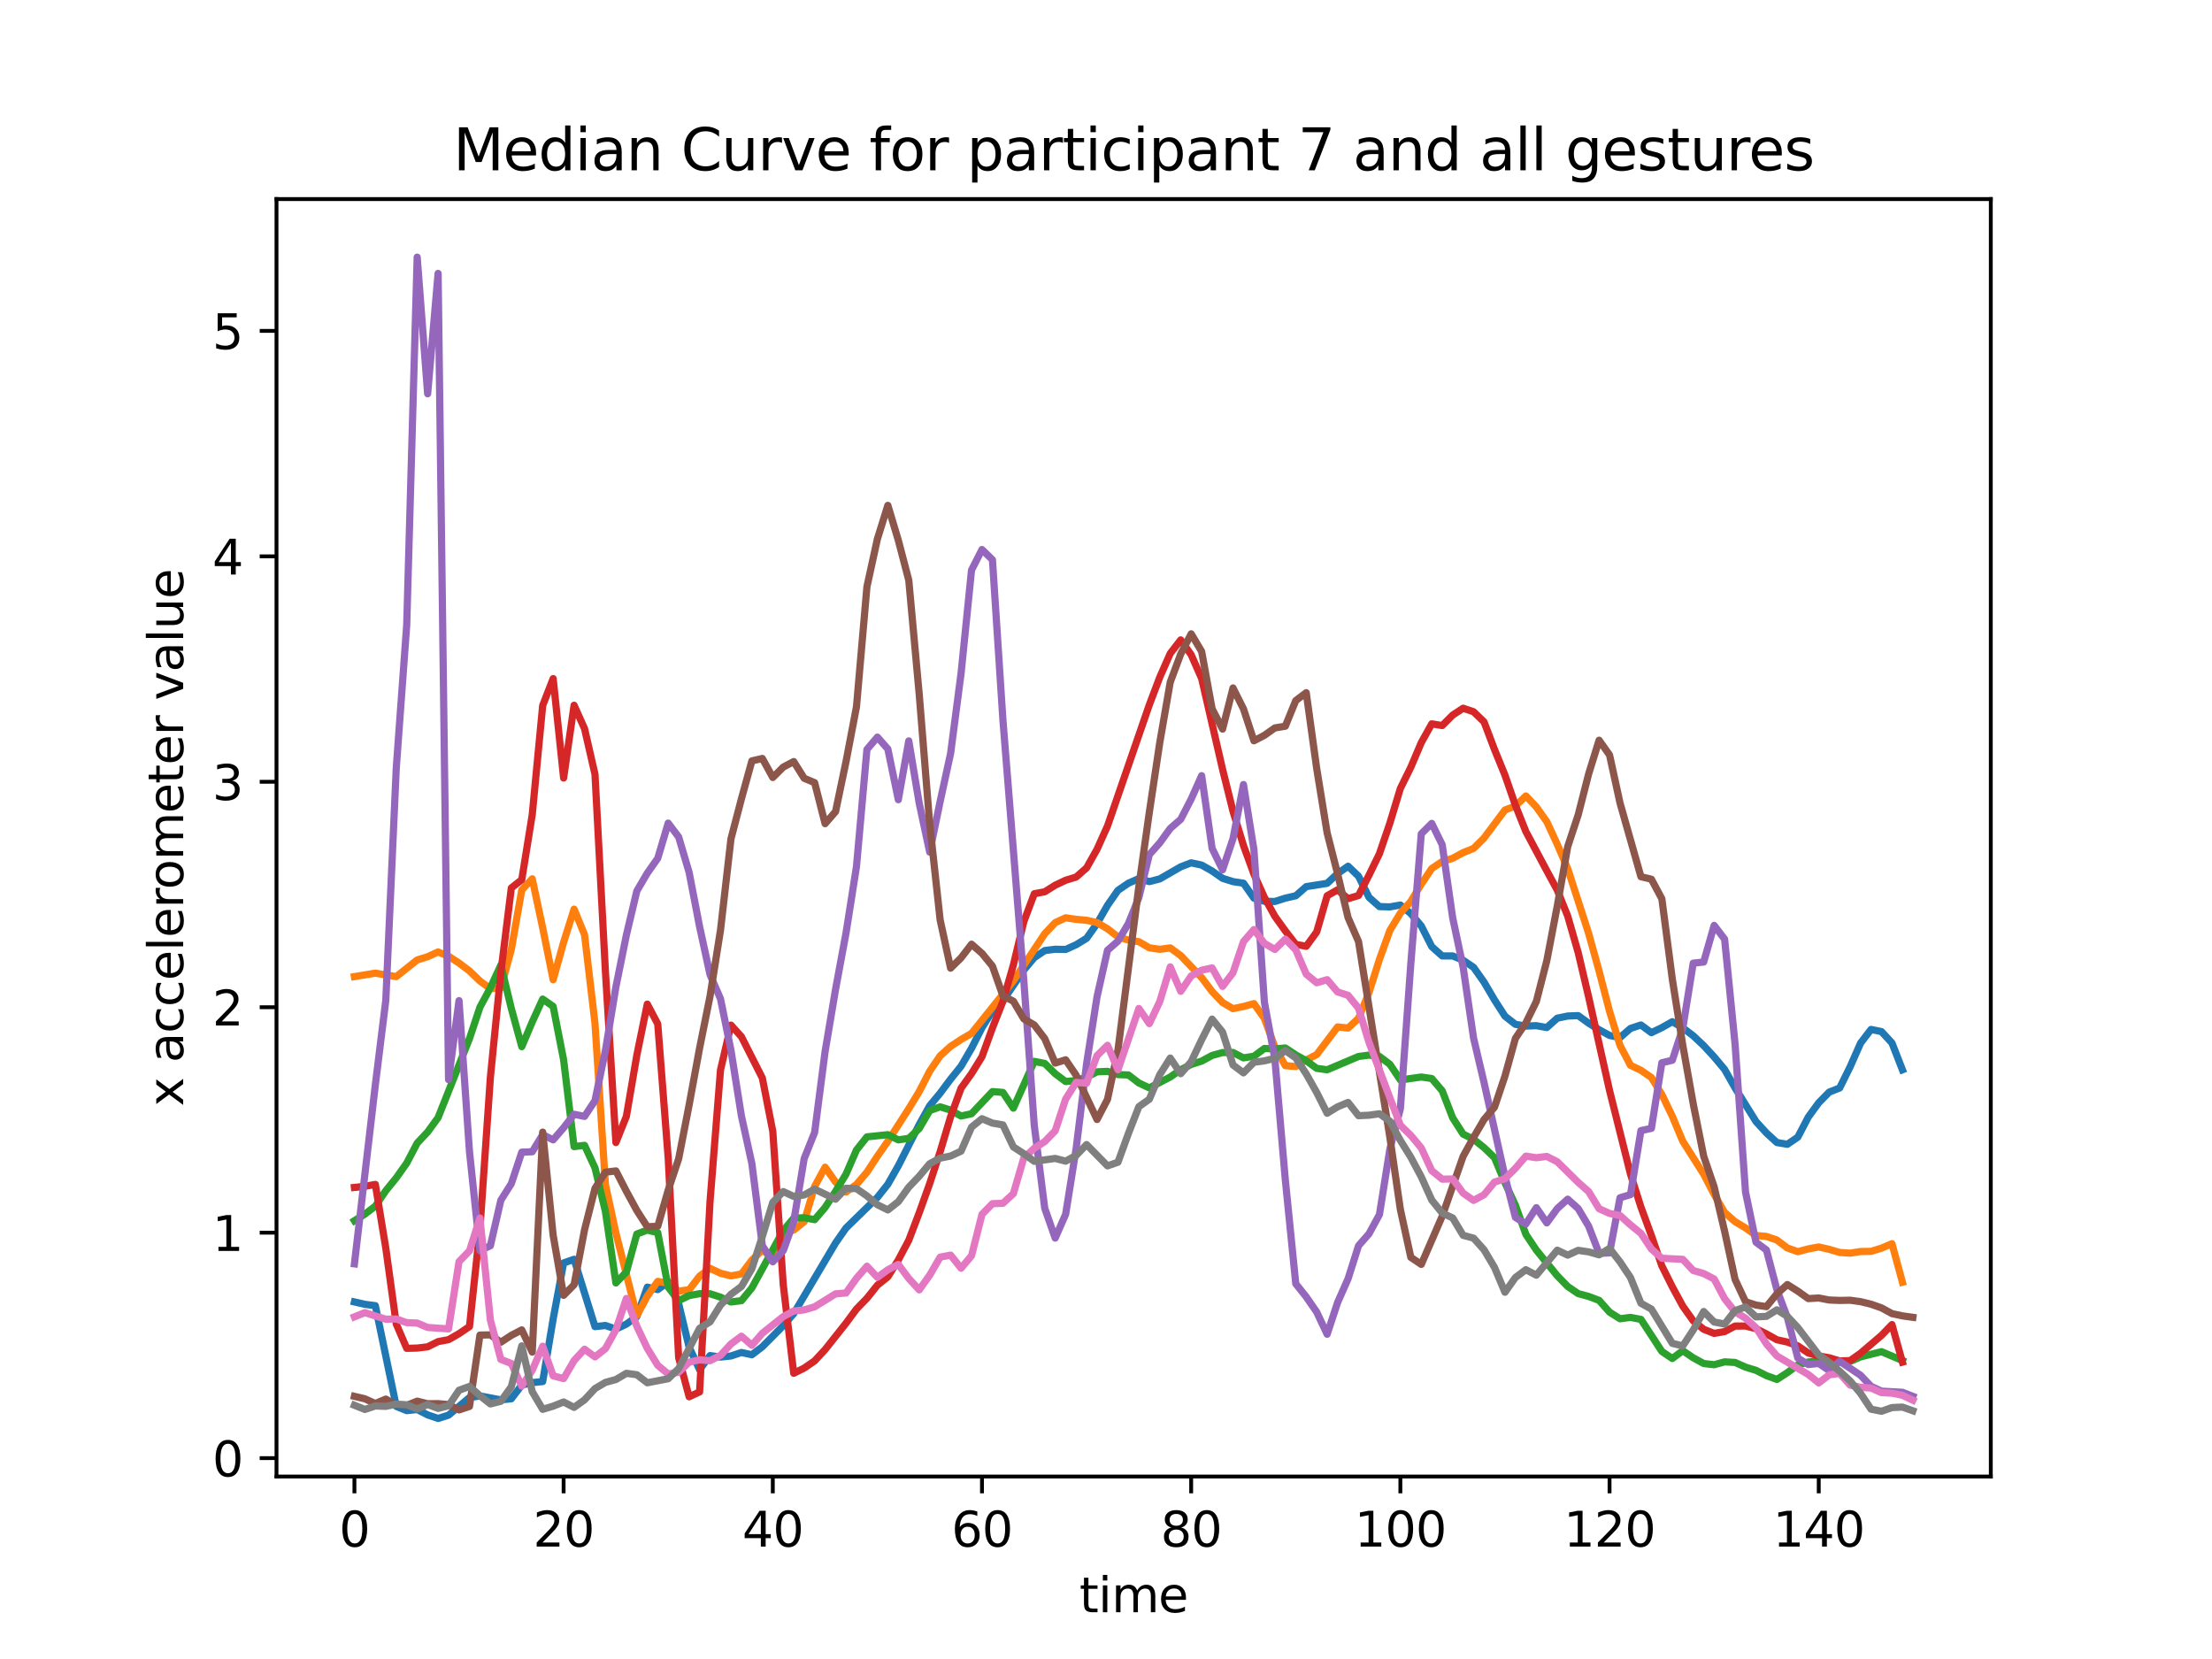 <?xml version="1.0" encoding="utf-8" standalone="no"?>
<!DOCTYPE svg PUBLIC "-//W3C//DTD SVG 1.1//EN"
  "http://www.w3.org/Graphics/SVG/1.1/DTD/svg11.dtd">
<svg xmlns:xlink="http://www.w3.org/1999/xlink" width="460.8pt" height="345.6pt" viewBox="0 0 460.8 345.6" xmlns="http://www.w3.org/2000/svg" version="1.1">
 <defs>
  <style type="text/css">*{stroke-linejoin: round; stroke-linecap: butt}</style>
 </defs>
 <g id="figure_1">
  <g id="patch_1">
   <path d="M 0 345.6 
L 460.8 345.6 
L 460.8 0 
L 0 0 
z
" style="fill: #ffffff"/>
  </g>
  <g id="axes_1">
   <g id="patch_2">
    <path d="M 57.6 307.584 
L 414.72 307.584 
L 414.72 41.472 
L 57.6 41.472 
z
" style="fill: #ffffff"/>
   </g>
   <g id="matplotlib.axis_1">
    <g id="xtick_1">
     <g id="line2d_1">
      <defs>
       <path id="m7ad28f3ef0" d="M 0 0 
L 0 3.5 
" style="stroke: #000000; stroke-width: 0.8"/>
      </defs>
      <g>
       <use xlink:href="#m7ad28f3ef0" x="73.833" y="307.584" style="stroke: #000000; stroke-width: 0.8"/>
      </g>
     </g>
     <g id="text_1">
      <!-- 0 -->
      <g transform="translate(70.651 322.182) scale(0.1 -0.1)">
       <defs>
        <path id="DejaVuSans-30" d="M 2034 4250 
Q 1547 4250 1301 3770 
Q 1056 3291 1056 2328 
Q 1056 1369 1301 889 
Q 1547 409 2034 409 
Q 2525 409 2770 889 
Q 3016 1369 3016 2328 
Q 3016 3291 2770 3770 
Q 2525 4250 2034 4250 
z
M 2034 4750 
Q 2819 4750 3233 4129 
Q 3647 3509 3647 2328 
Q 3647 1150 3233 529 
Q 2819 -91 2034 -91 
Q 1250 -91 836 529 
Q 422 1150 422 2328 
Q 422 3509 836 4129 
Q 1250 4750 2034 4750 
z
" transform="scale(0.016)"/>
       </defs>
       <use xlink:href="#DejaVuSans-30"/>
      </g>
     </g>
    </g>
    <g id="xtick_2">
     <g id="line2d_2">
      <g>
       <use xlink:href="#m7ad28f3ef0" x="117.411" y="307.584" style="stroke: #000000; stroke-width: 0.8"/>
      </g>
     </g>
     <g id="text_2">
      <!-- 20 -->
      <g transform="translate(111.048 322.182) scale(0.1 -0.1)">
       <defs>
        <path id="DejaVuSans-32" d="M 1228 531 
L 3431 531 
L 3431 0 
L 469 0 
L 469 531 
Q 828 903 1448 1529 
Q 2069 2156 2228 2338 
Q 2531 2678 2651 2914 
Q 2772 3150 2772 3378 
Q 2772 3750 2511 3984 
Q 2250 4219 1831 4219 
Q 1534 4219 1204 4116 
Q 875 4013 500 3803 
L 500 4441 
Q 881 4594 1212 4672 
Q 1544 4750 1819 4750 
Q 2544 4750 2975 4387 
Q 3406 4025 3406 3419 
Q 3406 3131 3298 2873 
Q 3191 2616 2906 2266 
Q 2828 2175 2409 1742 
Q 1991 1309 1228 531 
z
" transform="scale(0.016)"/>
       </defs>
       <use xlink:href="#DejaVuSans-32"/>
       <use xlink:href="#DejaVuSans-30" x="63.623"/>
      </g>
     </g>
    </g>
    <g id="xtick_3">
     <g id="line2d_3">
      <g>
       <use xlink:href="#m7ad28f3ef0" x="160.988" y="307.584" style="stroke: #000000; stroke-width: 0.8"/>
      </g>
     </g>
     <g id="text_3">
      <!-- 40 -->
      <g transform="translate(154.626 322.182) scale(0.1 -0.1)">
       <defs>
        <path id="DejaVuSans-34" d="M 2419 4116 
L 825 1625 
L 2419 1625 
L 2419 4116 
z
M 2253 4666 
L 3047 4666 
L 3047 1625 
L 3713 1625 
L 3713 1100 
L 3047 1100 
L 3047 0 
L 2419 0 
L 2419 1100 
L 313 1100 
L 313 1709 
L 2253 4666 
z
" transform="scale(0.016)"/>
       </defs>
       <use xlink:href="#DejaVuSans-34"/>
       <use xlink:href="#DejaVuSans-30" x="63.623"/>
      </g>
     </g>
    </g>
    <g id="xtick_4">
     <g id="line2d_4">
      <g>
       <use xlink:href="#m7ad28f3ef0" x="204.566" y="307.584" style="stroke: #000000; stroke-width: 0.8"/>
      </g>
     </g>
     <g id="text_4">
      <!-- 60 -->
      <g transform="translate(198.204 322.182) scale(0.1 -0.1)">
       <defs>
        <path id="DejaVuSans-36" d="M 2113 2584 
Q 1688 2584 1439 2293 
Q 1191 2003 1191 1497 
Q 1191 994 1439 701 
Q 1688 409 2113 409 
Q 2538 409 2786 701 
Q 3034 994 3034 1497 
Q 3034 2003 2786 2293 
Q 2538 2584 2113 2584 
z
M 3366 4563 
L 3366 3988 
Q 3128 4100 2886 4159 
Q 2644 4219 2406 4219 
Q 1781 4219 1451 3797 
Q 1122 3375 1075 2522 
Q 1259 2794 1537 2939 
Q 1816 3084 2150 3084 
Q 2853 3084 3261 2657 
Q 3669 2231 3669 1497 
Q 3669 778 3244 343 
Q 2819 -91 2113 -91 
Q 1303 -91 875 529 
Q 447 1150 447 2328 
Q 447 3434 972 4092 
Q 1497 4750 2381 4750 
Q 2619 4750 2861 4703 
Q 3103 4656 3366 4563 
z
" transform="scale(0.016)"/>
       </defs>
       <use xlink:href="#DejaVuSans-36"/>
       <use xlink:href="#DejaVuSans-30" x="63.623"/>
      </g>
     </g>
    </g>
    <g id="xtick_5">
     <g id="line2d_5">
      <g>
       <use xlink:href="#m7ad28f3ef0" x="248.144" y="307.584" style="stroke: #000000; stroke-width: 0.8"/>
      </g>
     </g>
     <g id="text_5">
      <!-- 80 -->
      <g transform="translate(241.781 322.182) scale(0.1 -0.1)">
       <defs>
        <path id="DejaVuSans-38" d="M 2034 2216 
Q 1584 2216 1326 1975 
Q 1069 1734 1069 1313 
Q 1069 891 1326 650 
Q 1584 409 2034 409 
Q 2484 409 2743 651 
Q 3003 894 3003 1313 
Q 3003 1734 2745 1975 
Q 2488 2216 2034 2216 
z
M 1403 2484 
Q 997 2584 770 2862 
Q 544 3141 544 3541 
Q 544 4100 942 4425 
Q 1341 4750 2034 4750 
Q 2731 4750 3128 4425 
Q 3525 4100 3525 3541 
Q 3525 3141 3298 2862 
Q 3072 2584 2669 2484 
Q 3125 2378 3379 2068 
Q 3634 1759 3634 1313 
Q 3634 634 3220 271 
Q 2806 -91 2034 -91 
Q 1263 -91 848 271 
Q 434 634 434 1313 
Q 434 1759 690 2068 
Q 947 2378 1403 2484 
z
M 1172 3481 
Q 1172 3119 1398 2916 
Q 1625 2713 2034 2713 
Q 2441 2713 2670 2916 
Q 2900 3119 2900 3481 
Q 2900 3844 2670 4047 
Q 2441 4250 2034 4250 
Q 1625 4250 1398 4047 
Q 1172 3844 1172 3481 
z
" transform="scale(0.016)"/>
       </defs>
       <use xlink:href="#DejaVuSans-38"/>
       <use xlink:href="#DejaVuSans-30" x="63.623"/>
      </g>
     </g>
    </g>
    <g id="xtick_6">
     <g id="line2d_6">
      <g>
       <use xlink:href="#m7ad28f3ef0" x="291.722" y="307.584" style="stroke: #000000; stroke-width: 0.8"/>
      </g>
     </g>
     <g id="text_6">
      <!-- 100 -->
      <g transform="translate(282.178 322.182) scale(0.1 -0.1)">
       <defs>
        <path id="DejaVuSans-31" d="M 794 531 
L 1825 531 
L 1825 4091 
L 703 3866 
L 703 4441 
L 1819 4666 
L 2450 4666 
L 2450 531 
L 3481 531 
L 3481 0 
L 794 0 
L 794 531 
z
" transform="scale(0.016)"/>
       </defs>
       <use xlink:href="#DejaVuSans-31"/>
       <use xlink:href="#DejaVuSans-30" x="63.623"/>
       <use xlink:href="#DejaVuSans-30" x="127.246"/>
      </g>
     </g>
    </g>
    <g id="xtick_7">
     <g id="line2d_7">
      <g>
       <use xlink:href="#m7ad28f3ef0" x="335.299" y="307.584" style="stroke: #000000; stroke-width: 0.8"/>
      </g>
     </g>
     <g id="text_7">
      <!-- 120 -->
      <g transform="translate(325.756 322.182) scale(0.1 -0.1)">
       <use xlink:href="#DejaVuSans-31"/>
       <use xlink:href="#DejaVuSans-32" x="63.623"/>
       <use xlink:href="#DejaVuSans-30" x="127.246"/>
      </g>
     </g>
    </g>
    <g id="xtick_8">
     <g id="line2d_8">
      <g>
       <use xlink:href="#m7ad28f3ef0" x="378.877" y="307.584" style="stroke: #000000; stroke-width: 0.8"/>
      </g>
     </g>
     <g id="text_8">
      <!-- 140 -->
      <g transform="translate(369.334 322.182) scale(0.1 -0.1)">
       <use xlink:href="#DejaVuSans-31"/>
       <use xlink:href="#DejaVuSans-34" x="63.623"/>
       <use xlink:href="#DejaVuSans-30" x="127.246"/>
      </g>
     </g>
    </g>
    <g id="text_9">
     <!-- time -->
     <g transform="translate(224.864 335.861) scale(0.1 -0.1)">
      <defs>
       <path id="DejaVuSans-74" d="M 1172 4494 
L 1172 3500 
L 2356 3500 
L 2356 3053 
L 1172 3053 
L 1172 1153 
Q 1172 725 1289 603 
Q 1406 481 1766 481 
L 2356 481 
L 2356 0 
L 1766 0 
Q 1100 0 847 248 
Q 594 497 594 1153 
L 594 3053 
L 172 3053 
L 172 3500 
L 594 3500 
L 594 4494 
L 1172 4494 
z
" transform="scale(0.016)"/>
       <path id="DejaVuSans-69" d="M 603 3500 
L 1178 3500 
L 1178 0 
L 603 0 
L 603 3500 
z
M 603 4863 
L 1178 4863 
L 1178 4134 
L 603 4134 
L 603 4863 
z
" transform="scale(0.016)"/>
       <path id="DejaVuSans-6d" d="M 3328 2828 
Q 3544 3216 3844 3400 
Q 4144 3584 4550 3584 
Q 5097 3584 5394 3201 
Q 5691 2819 5691 2113 
L 5691 0 
L 5113 0 
L 5113 2094 
Q 5113 2597 4934 2840 
Q 4756 3084 4391 3084 
Q 3944 3084 3684 2787 
Q 3425 2491 3425 1978 
L 3425 0 
L 2847 0 
L 2847 2094 
Q 2847 2600 2669 2842 
Q 2491 3084 2119 3084 
Q 1678 3084 1418 2786 
Q 1159 2488 1159 1978 
L 1159 0 
L 581 0 
L 581 3500 
L 1159 3500 
L 1159 2956 
Q 1356 3278 1631 3431 
Q 1906 3584 2284 3584 
Q 2666 3584 2933 3390 
Q 3200 3197 3328 2828 
z
" transform="scale(0.016)"/>
       <path id="DejaVuSans-65" d="M 3597 1894 
L 3597 1613 
L 953 1613 
Q 991 1019 1311 708 
Q 1631 397 2203 397 
Q 2534 397 2845 478 
Q 3156 559 3463 722 
L 3463 178 
Q 3153 47 2828 -22 
Q 2503 -91 2169 -91 
Q 1331 -91 842 396 
Q 353 884 353 1716 
Q 353 2575 817 3079 
Q 1281 3584 2069 3584 
Q 2775 3584 3186 3129 
Q 3597 2675 3597 1894 
z
M 3022 2063 
Q 3016 2534 2758 2815 
Q 2500 3097 2075 3097 
Q 1594 3097 1305 2825 
Q 1016 2553 972 2059 
L 3022 2063 
z
" transform="scale(0.016)"/>
      </defs>
      <use xlink:href="#DejaVuSans-74"/>
      <use xlink:href="#DejaVuSans-69" x="39.209"/>
      <use xlink:href="#DejaVuSans-6d" x="66.992"/>
      <use xlink:href="#DejaVuSans-65" x="164.404"/>
     </g>
    </g>
   </g>
   <g id="matplotlib.axis_2">
    <g id="ytick_1">
     <g id="line2d_9">
      <defs>
       <path id="m0d049946fe" d="M 0 0 
L -3.5 0 
" style="stroke: #000000; stroke-width: 0.8"/>
      </defs>
      <g>
       <use xlink:href="#m0d049946fe" x="57.6" y="303.757" style="stroke: #000000; stroke-width: 0.8"/>
      </g>
     </g>
     <g id="text_10">
      <!-- 0 -->
      <g transform="translate(44.237 307.557) scale(0.1 -0.1)">
       <use xlink:href="#DejaVuSans-30"/>
      </g>
     </g>
    </g>
    <g id="ytick_2">
     <g id="line2d_10">
      <g>
       <use xlink:href="#m0d049946fe" x="57.6" y="256.791" style="stroke: #000000; stroke-width: 0.8"/>
      </g>
     </g>
     <g id="text_11">
      <!-- 1 -->
      <g transform="translate(44.237 260.59) scale(0.1 -0.1)">
       <use xlink:href="#DejaVuSans-31"/>
      </g>
     </g>
    </g>
    <g id="ytick_3">
     <g id="line2d_11">
      <g>
       <use xlink:href="#m0d049946fe" x="57.6" y="209.824" style="stroke: #000000; stroke-width: 0.8"/>
      </g>
     </g>
     <g id="text_12">
      <!-- 2 -->
      <g transform="translate(44.237 213.624) scale(0.1 -0.1)">
       <use xlink:href="#DejaVuSans-32"/>
      </g>
     </g>
    </g>
    <g id="ytick_4">
     <g id="line2d_12">
      <g>
       <use xlink:href="#m0d049946fe" x="57.6" y="162.858" style="stroke: #000000; stroke-width: 0.8"/>
      </g>
     </g>
     <g id="text_13">
      <!-- 3 -->
      <g transform="translate(44.237 166.657) scale(0.1 -0.1)">
       <defs>
        <path id="DejaVuSans-33" d="M 2597 2516 
Q 3050 2419 3304 2112 
Q 3559 1806 3559 1356 
Q 3559 666 3084 287 
Q 2609 -91 1734 -91 
Q 1441 -91 1130 -33 
Q 819 25 488 141 
L 488 750 
Q 750 597 1062 519 
Q 1375 441 1716 441 
Q 2309 441 2620 675 
Q 2931 909 2931 1356 
Q 2931 1769 2642 2001 
Q 2353 2234 1838 2234 
L 1294 2234 
L 1294 2753 
L 1863 2753 
Q 2328 2753 2575 2939 
Q 2822 3125 2822 3475 
Q 2822 3834 2567 4026 
Q 2313 4219 1838 4219 
Q 1578 4219 1281 4162 
Q 984 4106 628 3988 
L 628 4550 
Q 988 4650 1302 4700 
Q 1616 4750 1894 4750 
Q 2613 4750 3031 4423 
Q 3450 4097 3450 3541 
Q 3450 3153 3228 2886 
Q 3006 2619 2597 2516 
z
" transform="scale(0.016)"/>
       </defs>
       <use xlink:href="#DejaVuSans-33"/>
      </g>
     </g>
    </g>
    <g id="ytick_5">
     <g id="line2d_13">
      <g>
       <use xlink:href="#m0d049946fe" x="57.6" y="115.891" style="stroke: #000000; stroke-width: 0.8"/>
      </g>
     </g>
     <g id="text_14">
      <!-- 4 -->
      <g transform="translate(44.237 119.69) scale(0.1 -0.1)">
       <use xlink:href="#DejaVuSans-34"/>
      </g>
     </g>
    </g>
    <g id="ytick_6">
     <g id="line2d_14">
      <g>
       <use xlink:href="#m0d049946fe" x="57.6" y="68.925" style="stroke: #000000; stroke-width: 0.8"/>
      </g>
     </g>
     <g id="text_15">
      <!-- 5 -->
      <g transform="translate(44.237 72.724) scale(0.1 -0.1)">
       <defs>
        <path id="DejaVuSans-35" d="M 691 4666 
L 3169 4666 
L 3169 4134 
L 1269 4134 
L 1269 2991 
Q 1406 3038 1543 3061 
Q 1681 3084 1819 3084 
Q 2600 3084 3056 2656 
Q 3513 2228 3513 1497 
Q 3513 744 3044 326 
Q 2575 -91 1722 -91 
Q 1428 -91 1123 -41 
Q 819 9 494 109 
L 494 744 
Q 775 591 1075 516 
Q 1375 441 1709 441 
Q 2250 441 2565 725 
Q 2881 1009 2881 1497 
Q 2881 1984 2565 2268 
Q 2250 2553 1709 2553 
Q 1456 2553 1204 2497 
Q 953 2441 691 2322 
L 691 4666 
z
" transform="scale(0.016)"/>
       </defs>
       <use xlink:href="#DejaVuSans-35"/>
      </g>
     </g>
    </g>
    <g id="text_16">
     <!-- x accelerometer value -->
     <g transform="translate(38.158 230.469) rotate(-90) scale(0.1 -0.1)">
      <defs>
       <path id="DejaVuSans-78" d="M 3513 3500 
L 2247 1797 
L 3578 0 
L 2900 0 
L 1881 1375 
L 863 0 
L 184 0 
L 1544 1831 
L 300 3500 
L 978 3500 
L 1906 2253 
L 2834 3500 
L 3513 3500 
z
" transform="scale(0.016)"/>
       <path id="DejaVuSans-20" transform="scale(0.016)"/>
       <path id="DejaVuSans-61" d="M 2194 1759 
Q 1497 1759 1228 1600 
Q 959 1441 959 1056 
Q 959 750 1161 570 
Q 1363 391 1709 391 
Q 2188 391 2477 730 
Q 2766 1069 2766 1631 
L 2766 1759 
L 2194 1759 
z
M 3341 1997 
L 3341 0 
L 2766 0 
L 2766 531 
Q 2569 213 2275 61 
Q 1981 -91 1556 -91 
Q 1019 -91 701 211 
Q 384 513 384 1019 
Q 384 1609 779 1909 
Q 1175 2209 1959 2209 
L 2766 2209 
L 2766 2266 
Q 2766 2663 2505 2880 
Q 2244 3097 1772 3097 
Q 1472 3097 1187 3025 
Q 903 2953 641 2809 
L 641 3341 
Q 956 3463 1253 3523 
Q 1550 3584 1831 3584 
Q 2591 3584 2966 3190 
Q 3341 2797 3341 1997 
z
" transform="scale(0.016)"/>
       <path id="DejaVuSans-63" d="M 3122 3366 
L 3122 2828 
Q 2878 2963 2633 3030 
Q 2388 3097 2138 3097 
Q 1578 3097 1268 2742 
Q 959 2388 959 1747 
Q 959 1106 1268 751 
Q 1578 397 2138 397 
Q 2388 397 2633 464 
Q 2878 531 3122 666 
L 3122 134 
Q 2881 22 2623 -34 
Q 2366 -91 2075 -91 
Q 1284 -91 818 406 
Q 353 903 353 1747 
Q 353 2603 823 3093 
Q 1294 3584 2113 3584 
Q 2378 3584 2631 3529 
Q 2884 3475 3122 3366 
z
" transform="scale(0.016)"/>
       <path id="DejaVuSans-6c" d="M 603 4863 
L 1178 4863 
L 1178 0 
L 603 0 
L 603 4863 
z
" transform="scale(0.016)"/>
       <path id="DejaVuSans-72" d="M 2631 2963 
Q 2534 3019 2420 3045 
Q 2306 3072 2169 3072 
Q 1681 3072 1420 2755 
Q 1159 2438 1159 1844 
L 1159 0 
L 581 0 
L 581 3500 
L 1159 3500 
L 1159 2956 
Q 1341 3275 1631 3429 
Q 1922 3584 2338 3584 
Q 2397 3584 2469 3576 
Q 2541 3569 2628 3553 
L 2631 2963 
z
" transform="scale(0.016)"/>
       <path id="DejaVuSans-6f" d="M 1959 3097 
Q 1497 3097 1228 2736 
Q 959 2375 959 1747 
Q 959 1119 1226 758 
Q 1494 397 1959 397 
Q 2419 397 2687 759 
Q 2956 1122 2956 1747 
Q 2956 2369 2687 2733 
Q 2419 3097 1959 3097 
z
M 1959 3584 
Q 2709 3584 3137 3096 
Q 3566 2609 3566 1747 
Q 3566 888 3137 398 
Q 2709 -91 1959 -91 
Q 1206 -91 779 398 
Q 353 888 353 1747 
Q 353 2609 779 3096 
Q 1206 3584 1959 3584 
z
" transform="scale(0.016)"/>
       <path id="DejaVuSans-76" d="M 191 3500 
L 800 3500 
L 1894 563 
L 2988 3500 
L 3597 3500 
L 2284 0 
L 1503 0 
L 191 3500 
z
" transform="scale(0.016)"/>
       <path id="DejaVuSans-75" d="M 544 1381 
L 544 3500 
L 1119 3500 
L 1119 1403 
Q 1119 906 1312 657 
Q 1506 409 1894 409 
Q 2359 409 2629 706 
Q 2900 1003 2900 1516 
L 2900 3500 
L 3475 3500 
L 3475 0 
L 2900 0 
L 2900 538 
Q 2691 219 2414 64 
Q 2138 -91 1772 -91 
Q 1169 -91 856 284 
Q 544 659 544 1381 
z
M 1991 3584 
L 1991 3584 
z
" transform="scale(0.016)"/>
      </defs>
      <use xlink:href="#DejaVuSans-78"/>
      <use xlink:href="#DejaVuSans-20" x="59.18"/>
      <use xlink:href="#DejaVuSans-61" x="90.967"/>
      <use xlink:href="#DejaVuSans-63" x="152.246"/>
      <use xlink:href="#DejaVuSans-63" x="207.227"/>
      <use xlink:href="#DejaVuSans-65" x="262.207"/>
      <use xlink:href="#DejaVuSans-6c" x="323.73"/>
      <use xlink:href="#DejaVuSans-65" x="351.514"/>
      <use xlink:href="#DejaVuSans-72" x="413.037"/>
      <use xlink:href="#DejaVuSans-6f" x="451.9"/>
      <use xlink:href="#DejaVuSans-6d" x="513.082"/>
      <use xlink:href="#DejaVuSans-65" x="610.494"/>
      <use xlink:href="#DejaVuSans-74" x="672.018"/>
      <use xlink:href="#DejaVuSans-65" x="711.227"/>
      <use xlink:href="#DejaVuSans-72" x="772.75"/>
      <use xlink:href="#DejaVuSans-20" x="813.863"/>
      <use xlink:href="#DejaVuSans-76" x="845.65"/>
      <use xlink:href="#DejaVuSans-61" x="904.83"/>
      <use xlink:href="#DejaVuSans-6c" x="966.109"/>
      <use xlink:href="#DejaVuSans-75" x="993.893"/>
      <use xlink:href="#DejaVuSans-65" x="1057.271"/>
     </g>
    </g>
   </g>
   <g id="line2d_15">
    <path d="M 73.833 271.216 
L 76.012 271.716 
L 78.191 271.999 
L 82.548 292.972 
L 84.727 293.86 
L 86.906 293.628 
L 89.085 294.751 
L 91.264 295.488 
L 93.443 294.799 
L 97.801 291.142 
L 99.979 290.795 
L 104.337 291.621 
L 106.516 291.388 
L 108.695 288.537 
L 110.874 288.024 
L 113.053 287.808 
L 115.232 274.764 
L 117.411 263.094 
L 119.589 262.333 
L 123.947 276.359 
L 126.126 276.122 
L 128.305 276.881 
L 130.484 275.834 
L 132.663 274.279 
L 134.842 268.136 
L 137.021 268.646 
L 139.199 267.034 
L 141.378 271.595 
L 143.557 280.639 
L 145.736 285.316 
L 147.915 282.392 
L 150.094 282.702 
L 152.273 282.475 
L 154.452 281.75 
L 156.631 282.219 
L 158.809 280.553 
L 163.167 276.161 
L 165.346 273.653 
L 174.062 258.938 
L 176.241 255.816 
L 182.777 249.442 
L 184.956 246.7 
L 187.135 242.864 
L 191.493 234.263 
L 193.672 230.352 
L 195.851 227.72 
L 198.029 224.807 
L 200.208 222.11 
L 202.387 218.372 
L 204.566 214.098 
L 206.745 210.635 
L 208.924 208.474 
L 213.282 202.073 
L 215.461 199.488 
L 217.639 198.021 
L 219.818 197.745 
L 221.997 197.79 
L 224.176 196.806 
L 226.355 195.466 
L 228.534 192.4 
L 230.713 188.598 
L 232.892 185.471 
L 235.071 183.982 
L 237.249 183.031 
L 239.428 183.653 
L 241.607 183.092 
L 245.965 180.577 
L 248.144 179.74 
L 250.323 180.212 
L 252.502 181.443 
L 254.681 182.971 
L 256.859 183.658 
L 259.038 183.986 
L 261.217 187.1 
L 263.396 187.749 
L 265.575 187.799 
L 267.754 187.099 
L 269.933 186.604 
L 272.112 184.702 
L 276.469 184.012 
L 278.648 181.976 
L 280.827 180.451 
L 283.006 182.535 
L 285.185 186.933 
L 287.364 188.864 
L 289.543 188.923 
L 291.722 188.531 
L 293.901 190.323 
L 296.079 192.897 
L 298.258 197.193 
L 300.437 199.14 
L 302.616 199.133 
L 304.795 200.041 
L 306.974 201.51 
L 309.153 204.596 
L 311.332 208.3 
L 313.511 211.689 
L 315.689 213.387 
L 317.868 213.748 
L 320.047 213.669 
L 322.226 214.058 
L 324.405 212.108 
L 326.584 211.658 
L 328.763 211.57 
L 330.942 213.149 
L 333.121 214.507 
L 335.299 215.701 
L 337.478 216.139 
L 339.657 214.241 
L 341.836 213.522 
L 344.015 215.124 
L 346.194 214.074 
L 348.373 212.84 
L 350.552 214.111 
L 352.731 215.772 
L 354.909 217.819 
L 357.088 220.176 
L 359.267 222.785 
L 361.446 226.622 
L 365.804 233.636 
L 367.983 236.016 
L 370.162 238.012 
L 372.341 238.377 
L 374.519 236.887 
L 376.698 232.708 
L 378.877 229.72 
L 381.056 227.506 
L 383.235 226.645 
L 385.414 222.233 
L 387.593 217.295 
L 389.772 214.449 
L 391.951 214.902 
L 394.129 217.264 
L 396.308 222.855 
L 396.308 222.855 
" clip-path="url(#pdad1114528)" style="fill: none; stroke: #1f77b4; stroke-width: 1.5; stroke-linecap: square"/>
   </g>
   <g id="line2d_16">
    <path d="M 73.833 203.447 
L 78.191 202.726 
L 82.548 203.449 
L 86.906 199.974 
L 89.085 199.298 
L 91.264 198.312 
L 93.443 199.198 
L 95.622 200.619 
L 97.801 202.267 
L 99.979 204.364 
L 102.158 205.958 
L 104.337 205.829 
L 106.516 197.772 
L 108.695 185.389 
L 110.874 183.07 
L 113.053 193.311 
L 115.232 204.096 
L 117.411 196.294 
L 119.589 189.396 
L 121.768 194.715 
L 123.947 213.192 
L 126.126 246.802 
L 128.305 256.856 
L 132.663 274.07 
L 134.842 270.005 
L 137.021 266.934 
L 139.199 267.327 
L 141.378 268.967 
L 143.557 268.682 
L 145.736 265.843 
L 147.915 264.217 
L 150.094 265.241 
L 152.273 265.789 
L 154.452 265.387 
L 156.631 262.518 
L 158.809 260.388 
L 160.988 262.087 
L 163.167 256.612 
L 165.346 256.246 
L 167.525 254.491 
L 169.704 247.159 
L 171.883 243.148 
L 174.062 246.243 
L 176.241 248.33 
L 178.419 246.743 
L 180.598 244.188 
L 182.777 240.863 
L 184.956 237.745 
L 189.314 230.969 
L 191.493 227.387 
L 193.672 223.153 
L 195.851 219.946 
L 198.029 217.984 
L 200.208 216.544 
L 202.387 215.269 
L 208.924 207.125 
L 211.103 204.326 
L 217.639 194.515 
L 219.818 192.203 
L 221.997 191.196 
L 224.176 191.519 
L 226.355 191.713 
L 228.534 192.19 
L 230.713 193.477 
L 232.892 195.161 
L 235.071 195.845 
L 237.249 196.172 
L 239.428 197.447 
L 241.607 197.761 
L 243.786 197.468 
L 245.965 199.067 
L 250.323 203.648 
L 252.502 206.55 
L 254.681 208.837 
L 256.859 210.125 
L 259.038 209.672 
L 261.217 209.07 
L 263.396 212.148 
L 265.575 218.116 
L 267.754 221.992 
L 269.933 222.17 
L 272.112 220.81 
L 274.291 219.694 
L 278.648 213.93 
L 280.827 214.162 
L 283.006 212.139 
L 285.185 206.759 
L 287.364 199.853 
L 289.543 193.812 
L 291.722 190.224 
L 293.901 187.77 
L 296.079 184.184 
L 298.258 180.932 
L 300.437 179.465 
L 302.616 178.799 
L 304.795 177.619 
L 306.974 176.743 
L 309.153 174.571 
L 313.511 168.74 
L 315.689 167.903 
L 317.868 165.81 
L 320.047 168.103 
L 322.226 171.174 
L 324.405 175.884 
L 326.584 180.956 
L 330.942 194.445 
L 333.121 202.302 
L 335.299 210.683 
L 337.478 217.774 
L 339.657 221.921 
L 341.836 222.961 
L 344.015 224.468 
L 346.194 227.996 
L 348.373 232.544 
L 350.552 237.738 
L 354.909 244.607 
L 357.088 248.815 
L 359.267 252.588 
L 361.446 254.49 
L 363.625 255.8 
L 365.804 257.372 
L 367.983 257.576 
L 370.162 258.318 
L 372.341 259.975 
L 374.519 260.754 
L 376.698 260.169 
L 378.877 259.766 
L 381.056 260.262 
L 383.235 260.906 
L 385.414 261.058 
L 387.593 260.714 
L 389.772 260.685 
L 391.951 260.012 
L 394.129 259.081 
L 396.308 267.113 
L 396.308 267.113 
" clip-path="url(#pdad1114528)" style="fill: none; stroke: #ff7f0e; stroke-width: 1.5; stroke-linecap: square"/>
   </g>
   <g id="line2d_17">
    <path d="M 73.833 254.299 
L 76.012 252.923 
L 78.191 251.258 
L 80.369 248.05 
L 82.548 245.371 
L 84.727 242.299 
L 86.906 238.134 
L 89.085 235.813 
L 91.264 232.814 
L 97.801 216.358 
L 99.979 209.815 
L 102.158 205.77 
L 104.337 201.047 
L 106.516 210.079 
L 108.695 218.04 
L 110.874 212.887 
L 113.053 208.126 
L 115.232 209.658 
L 117.411 220.796 
L 119.589 238.858 
L 121.768 238.595 
L 123.947 243.28 
L 126.126 252.411 
L 128.305 267.262 
L 130.484 264.971 
L 132.663 257.074 
L 134.842 256.246 
L 137.021 256.788 
L 139.199 268.143 
L 141.378 270.95 
L 143.557 269.893 
L 145.736 269.499 
L 147.915 269.515 
L 150.094 270.223 
L 152.273 271.225 
L 154.452 270.953 
L 156.631 268.298 
L 163.167 256.357 
L 165.346 253.757 
L 167.525 253.677 
L 169.704 254.078 
L 171.883 251.534 
L 174.062 248.191 
L 176.241 244.593 
L 178.419 239.567 
L 180.598 236.831 
L 184.956 236.371 
L 187.135 237.453 
L 189.314 237.144 
L 191.493 235.088 
L 193.672 231.356 
L 195.851 230.574 
L 198.029 231.253 
L 200.208 232.486 
L 202.387 232.011 
L 206.745 227.396 
L 208.924 227.572 
L 211.103 230.847 
L 215.461 221.106 
L 217.639 221.532 
L 219.818 223.673 
L 221.997 225.307 
L 224.176 225.082 
L 226.355 224.409 
L 228.534 223.277 
L 230.713 223.188 
L 232.892 223.857 
L 235.071 223.937 
L 237.249 225.602 
L 239.428 226.633 
L 243.786 224.354 
L 245.965 222.843 
L 248.144 221.743 
L 250.323 221.049 
L 252.502 219.869 
L 254.681 219.271 
L 256.859 219.253 
L 259.038 220.372 
L 261.217 220.032 
L 263.396 218.416 
L 265.575 218.513 
L 267.754 218.313 
L 269.933 219.75 
L 272.112 220.965 
L 274.291 222.558 
L 276.469 222.856 
L 283.006 220.085 
L 285.185 219.797 
L 287.364 220.071 
L 289.543 221.719 
L 291.722 224.973 
L 296.079 224.363 
L 298.258 224.677 
L 300.437 227.233 
L 302.616 232.859 
L 304.795 236.252 
L 306.974 237.328 
L 309.153 239.074 
L 311.332 241.161 
L 313.511 246.38 
L 315.689 251.071 
L 317.868 257.138 
L 320.047 260.414 
L 324.405 265.761 
L 326.584 267.995 
L 328.763 269.483 
L 330.942 270.07 
L 333.121 270.892 
L 335.299 273.344 
L 337.478 274.721 
L 339.657 274.437 
L 341.836 274.852 
L 346.194 281.529 
L 348.373 283 
L 350.552 281.373 
L 352.731 282.852 
L 354.909 284.045 
L 357.088 284.299 
L 359.267 283.701 
L 361.446 283.822 
L 363.625 284.8 
L 365.804 285.467 
L 367.983 286.571 
L 370.162 287.359 
L 372.341 285.947 
L 374.519 284.333 
L 376.698 283.722 
L 378.877 283.578 
L 381.056 284.08 
L 383.235 283.521 
L 385.414 283.608 
L 387.593 282.664 
L 391.951 281.577 
L 396.308 283.42 
L 396.308 283.42 
" clip-path="url(#pdad1114528)" style="fill: none; stroke: #2ca02c; stroke-width: 1.5; stroke-linecap: square"/>
   </g>
   <g id="line2d_18">
    <path d="M 73.833 247.364 
L 76.012 247.137 
L 78.191 246.735 
L 80.369 260.012 
L 82.548 275.811 
L 84.727 280.885 
L 86.906 280.829 
L 89.085 280.566 
L 91.264 279.483 
L 93.443 279.075 
L 95.622 277.825 
L 97.801 276.349 
L 99.979 256.009 
L 102.158 224.386 
L 104.337 202.573 
L 106.516 184.98 
L 108.695 183.253 
L 110.874 169.711 
L 113.053 146.962 
L 115.232 141.364 
L 117.411 162.075 
L 119.589 146.914 
L 121.768 151.787 
L 123.947 161.303 
L 126.126 202.496 
L 128.305 238.004 
L 130.484 232.562 
L 132.663 219.825 
L 134.842 209.178 
L 137.021 213.299 
L 139.199 241.289 
L 141.378 282.828 
L 143.557 290.974 
L 145.736 289.956 
L 147.915 250.236 
L 150.094 222.897 
L 152.273 213.548 
L 154.452 215.962 
L 158.809 224.575 
L 160.988 235.691 
L 163.167 267.641 
L 165.346 286.08 
L 167.525 284.994 
L 169.704 283.493 
L 171.883 281.138 
L 176.241 275.646 
L 178.419 272.7 
L 180.598 270.454 
L 182.777 267.73 
L 184.956 265.986 
L 187.135 262.477 
L 189.314 258.366 
L 191.493 252.634 
L 193.672 246.563 
L 195.851 239.922 
L 198.029 232.642 
L 200.208 226.684 
L 202.387 223.65 
L 204.566 220.131 
L 206.745 214.142 
L 208.924 208.61 
L 211.103 201.021 
L 213.282 191.989 
L 215.461 186.183 
L 217.639 185.773 
L 219.818 184.405 
L 221.997 183.374 
L 224.176 182.708 
L 226.355 180.797 
L 228.534 176.916 
L 230.713 172.072 
L 239.428 146.816 
L 241.607 141.066 
L 243.786 136.124 
L 245.965 133.303 
L 248.144 136.404 
L 250.323 141.347 
L 254.681 160.26 
L 256.859 169.02 
L 259.038 176.13 
L 261.217 182.096 
L 263.396 186.94 
L 265.575 190.88 
L 267.754 193.913 
L 269.933 196.728 
L 272.112 197.131 
L 274.291 194.145 
L 276.469 186.601 
L 278.648 185.368 
L 280.827 187.209 
L 283.006 186.547 
L 285.185 182.321 
L 287.364 177.831 
L 289.543 171.447 
L 291.722 164.245 
L 293.901 159.825 
L 296.079 154.698 
L 298.258 150.79 
L 300.437 151.147 
L 302.616 148.971 
L 304.795 147.537 
L 306.974 148.271 
L 309.153 150.381 
L 311.332 156.135 
L 313.511 161.48 
L 315.689 167.766 
L 317.868 173.228 
L 322.226 181.402 
L 324.405 185.415 
L 326.584 190.85 
L 328.763 198.436 
L 330.942 207.686 
L 335.299 227.174 
L 339.657 244.58 
L 341.836 251.449 
L 344.015 257.39 
L 346.194 263.707 
L 348.373 268.071 
L 350.552 272.082 
L 352.731 275.155 
L 354.909 276.913 
L 357.088 277.77 
L 359.267 277.395 
L 361.446 276.241 
L 363.625 276.239 
L 365.804 276.782 
L 367.983 277.875 
L 370.162 279.095 
L 372.341 279.576 
L 374.519 280.372 
L 376.698 281.854 
L 378.877 282.467 
L 381.056 282.85 
L 383.235 283.498 
L 385.414 283.437 
L 387.593 281.901 
L 391.951 278.184 
L 394.129 275.933 
L 396.308 283.75 
L 396.308 283.75 
" clip-path="url(#pdad1114528)" style="fill: none; stroke: #d62728; stroke-width: 1.5; stroke-linecap: square"/>
   </g>
   <g id="line2d_19">
    <path d="M 73.833 263.284 
L 78.191 225.977 
L 80.369 208.39 
L 82.548 160.023 
L 84.727 130.211 
L 86.906 53.568 
L 89.085 82.028 
L 91.264 56.961 
L 93.443 224.913 
L 95.622 208.45 
L 97.801 239.904 
L 99.979 260.534 
L 102.158 259.509 
L 104.337 250.028 
L 106.516 246.581 
L 108.695 240.019 
L 110.874 239.931 
L 113.053 236.367 
L 115.232 237.453 
L 117.411 234.932 
L 119.589 232.122 
L 121.768 232.571 
L 123.947 229.273 
L 126.126 218.803 
L 128.305 205.589 
L 130.484 194.803 
L 132.663 185.613 
L 134.842 181.891 
L 137.021 178.8 
L 139.199 171.472 
L 141.378 174.363 
L 143.557 181.745 
L 145.736 193.034 
L 147.915 203.052 
L 150.094 208.066 
L 152.273 218.782 
L 154.452 232.485 
L 156.631 242.404 
L 158.809 259.508 
L 160.988 262.851 
L 163.167 260.541 
L 165.346 254.49 
L 167.525 241.361 
L 169.704 235.892 
L 171.883 219.056 
L 174.062 206.103 
L 176.241 194.364 
L 178.419 180.529 
L 180.598 156.123 
L 182.777 153.555 
L 184.956 156.031 
L 187.135 166.592 
L 189.314 154.344 
L 191.493 167.35 
L 193.672 177.512 
L 195.851 166.945 
L 198.029 156.945 
L 200.208 140.275 
L 202.387 118.763 
L 204.566 114.479 
L 206.745 116.608 
L 208.924 149.944 
L 213.282 204.308 
L 215.461 234.467 
L 217.639 251.704 
L 219.818 257.92 
L 221.997 252.936 
L 224.176 239.291 
L 226.355 221.605 
L 228.534 207.637 
L 230.713 197.957 
L 232.892 196.055 
L 235.071 192.371 
L 237.249 186.97 
L 239.428 178.029 
L 241.607 175.577 
L 243.786 172.573 
L 245.965 170.686 
L 248.144 166.462 
L 250.323 161.587 
L 252.502 176.725 
L 254.681 181.197 
L 256.859 174.705 
L 259.038 163.436 
L 261.217 176.996 
L 263.396 208.771 
L 265.575 220.593 
L 267.754 245.772 
L 269.933 267.43 
L 272.112 270.161 
L 274.291 273.321 
L 276.469 277.946 
L 278.648 271.326 
L 280.827 266.393 
L 283.006 259.51 
L 285.185 257.021 
L 287.364 253.012 
L 289.543 239.331 
L 291.722 230.974 
L 293.901 200.724 
L 296.079 173.7 
L 298.258 171.528 
L 300.437 175.979 
L 302.616 191.179 
L 304.795 201.468 
L 306.974 216.27 
L 309.153 225.519 
L 313.511 245.071 
L 315.689 253.607 
L 317.868 254.975 
L 320.047 251.584 
L 322.226 254.749 
L 324.405 251.772 
L 326.584 249.811 
L 328.763 251.766 
L 330.942 255.431 
L 333.121 261.091 
L 335.299 261.006 
L 337.478 249.517 
L 339.657 248.863 
L 341.836 235.532 
L 344.015 235.056 
L 346.194 221.391 
L 348.373 220.87 
L 350.552 214.195 
L 352.731 200.644 
L 354.909 200.412 
L 357.088 192.781 
L 359.267 195.641 
L 361.446 217.516 
L 363.625 248.34 
L 365.804 258.775 
L 367.983 260.401 
L 370.162 268.681 
L 372.341 274.459 
L 374.519 282.91 
L 376.698 284.259 
L 378.877 284.032 
L 381.056 285.517 
L 383.235 283.578 
L 387.593 286.5 
L 389.772 288.794 
L 391.951 289.804 
L 396.308 290.037 
L 398.487 290.886 
L 398.487 290.886 
" clip-path="url(#pdad1114528)" style="fill: none; stroke: #9467bd; stroke-width: 1.5; stroke-linecap: square"/>
   </g>
   <g id="line2d_20">
    <path d="M 73.833 290.883 
L 76.012 291.399 
L 78.191 292.379 
L 80.369 291.454 
L 82.548 292.698 
L 84.727 292.77 
L 86.906 291.884 
L 89.085 292.424 
L 91.264 292.407 
L 93.443 292.603 
L 95.622 293.711 
L 97.801 292.986 
L 99.979 278.118 
L 102.158 278.076 
L 104.337 279.607 
L 106.516 278.175 
L 108.695 277.043 
L 110.874 281.67 
L 113.053 235.845 
L 115.232 257.333 
L 117.411 269.843 
L 119.589 267.644 
L 121.768 256.202 
L 123.947 247.561 
L 126.126 244.187 
L 128.305 243.923 
L 130.484 248.165 
L 132.663 252.164 
L 134.842 255.556 
L 137.021 255.455 
L 139.199 247.928 
L 141.378 241.383 
L 143.557 230.182 
L 145.736 218.356 
L 147.915 207.516 
L 150.094 193.76 
L 152.273 174.75 
L 154.452 166.402 
L 156.631 158.507 
L 158.809 158.001 
L 160.988 161.966 
L 163.167 159.799 
L 165.346 158.648 
L 167.525 162.128 
L 169.704 163.047 
L 171.883 171.585 
L 174.062 169.07 
L 176.241 158.651 
L 178.419 147.245 
L 180.598 122.229 
L 182.777 112.276 
L 184.956 105.277 
L 187.135 112.555 
L 189.314 120.874 
L 191.493 144.663 
L 193.672 171.634 
L 195.851 191.646 
L 198.029 201.687 
L 200.208 199.535 
L 202.387 196.694 
L 204.566 198.603 
L 206.745 201.265 
L 208.924 207.448 
L 211.103 208.569 
L 213.282 212.258 
L 215.461 213.514 
L 217.639 216.36 
L 219.818 221.457 
L 221.997 220.78 
L 224.176 223.985 
L 228.534 233.213 
L 230.713 229.019 
L 232.892 218.747 
L 237.249 184.629 
L 239.428 169.192 
L 241.607 154.669 
L 243.786 142.088 
L 245.965 136.254 
L 248.144 132.043 
L 250.323 135.714 
L 252.502 147.656 
L 254.681 151.882 
L 256.859 143.314 
L 259.038 147.673 
L 261.217 154.319 
L 263.396 153.183 
L 265.575 151.64 
L 267.754 151.283 
L 269.933 145.943 
L 272.112 144.303 
L 274.291 160.092 
L 276.469 173.512 
L 278.648 182.062 
L 280.827 191.159 
L 283.006 196.14 
L 289.543 236.972 
L 291.722 251.954 
L 293.901 261.93 
L 296.079 263.395 
L 300.437 253.359 
L 304.795 240.886 
L 306.974 236.936 
L 309.153 233.217 
L 311.332 230.642 
L 313.511 224.167 
L 315.689 216.307 
L 317.868 213.083 
L 320.047 208.625 
L 322.226 200.139 
L 324.405 188.754 
L 326.584 176.357 
L 328.763 169.762 
L 330.942 161.226 
L 333.121 154.202 
L 335.299 157.281 
L 337.478 167.273 
L 341.836 182.635 
L 344.015 183.154 
L 346.194 187.232 
L 348.373 203.973 
L 350.552 217.747 
L 352.731 229.955 
L 354.909 240.851 
L 357.088 247.242 
L 359.267 256.483 
L 361.446 266.523 
L 363.625 271.163 
L 365.804 271.869 
L 367.983 272.202 
L 370.162 269.534 
L 372.341 267.592 
L 374.519 268.97 
L 376.698 270.522 
L 378.877 270.395 
L 381.056 270.814 
L 383.235 270.902 
L 385.414 270.862 
L 387.593 271.158 
L 389.772 271.69 
L 391.951 272.457 
L 394.129 273.649 
L 396.308 274.122 
L 398.487 274.424 
L 398.487 274.424 
" clip-path="url(#pdad1114528)" style="fill: none; stroke: #8c564b; stroke-width: 1.5; stroke-linecap: square"/>
   </g>
   <g id="line2d_21">
    <path d="M 73.833 274.324 
L 76.012 273.448 
L 80.369 274.813 
L 82.548 274.771 
L 84.727 275.532 
L 86.906 275.615 
L 89.085 276.534 
L 93.443 276.832 
L 95.622 262.827 
L 97.801 260.571 
L 99.979 253.74 
L 102.158 275 
L 104.337 283.189 
L 106.516 284.034 
L 108.695 288.757 
L 110.874 285.444 
L 113.053 280.438 
L 115.232 286.609 
L 117.411 287.188 
L 119.589 283.43 
L 121.768 281.062 
L 123.947 282.67 
L 126.126 280.952 
L 128.305 277.01 
L 130.484 270.497 
L 132.663 276.282 
L 134.842 280.885 
L 137.021 284.422 
L 139.199 286.225 
L 141.378 285.862 
L 143.557 283.769 
L 145.736 283.265 
L 147.915 283.46 
L 150.094 282.344 
L 152.273 279.978 
L 154.452 278.354 
L 156.631 280.243 
L 158.809 277.742 
L 163.167 274.272 
L 165.346 273.105 
L 167.525 272.878 
L 169.704 272.232 
L 174.062 269.53 
L 176.241 269.358 
L 178.419 266.294 
L 180.598 263.773 
L 182.777 266.092 
L 184.956 264.516 
L 187.135 263.404 
L 189.314 266.328 
L 191.493 268.699 
L 193.672 265.636 
L 195.851 261.887 
L 198.029 261.462 
L 200.208 264.191 
L 202.387 261.587 
L 204.566 252.975 
L 206.745 250.748 
L 208.924 250.667 
L 211.103 248.657 
L 213.282 241.209 
L 215.461 239.199 
L 217.639 237.82 
L 219.818 235.557 
L 221.997 228.955 
L 224.176 225.483 
L 226.355 225.651 
L 228.534 219.901 
L 230.713 217.758 
L 232.892 222.855 
L 237.249 210.081 
L 239.428 213.24 
L 241.607 208.629 
L 243.786 201.422 
L 245.965 206.515 
L 248.144 203.307 
L 250.323 202.108 
L 252.502 201.64 
L 254.681 205.489 
L 256.859 202.629 
L 259.038 196.149 
L 261.217 193.64 
L 263.396 196.524 
L 265.575 197.79 
L 267.754 195.634 
L 269.933 197.871 
L 272.112 202.931 
L 274.291 204.726 
L 276.469 204.085 
L 278.648 206.647 
L 280.827 207.345 
L 283.006 210.026 
L 285.185 217.145 
L 289.543 228.71 
L 291.722 234.408 
L 293.901 236.528 
L 296.079 239.14 
L 298.258 243.865 
L 300.437 245.639 
L 302.616 245.599 
L 304.795 248.55 
L 306.974 250.064 
L 309.153 248.887 
L 311.332 246.246 
L 313.511 245.549 
L 315.689 243.374 
L 317.868 240.846 
L 320.047 241.176 
L 322.226 240.904 
L 324.405 242.01 
L 328.763 246.303 
L 330.942 248.232 
L 333.121 251.799 
L 335.299 252.777 
L 337.478 253.21 
L 339.657 255.169 
L 341.836 256.937 
L 344.015 260.183 
L 346.194 262.119 
L 350.552 262.34 
L 352.731 264.67 
L 354.909 265.303 
L 357.088 266.438 
L 359.267 270.535 
L 361.446 273.282 
L 363.625 274.609 
L 365.804 276.584 
L 367.983 279.96 
L 370.162 282.469 
L 376.698 286.338 
L 378.877 288.081 
L 381.056 286.404 
L 383.235 286.105 
L 385.414 288.548 
L 387.593 289.001 
L 389.772 289.158 
L 391.951 290.114 
L 394.129 290.225 
L 396.308 290.662 
L 398.487 291.688 
L 398.487 291.688 
" clip-path="url(#pdad1114528)" style="fill: none; stroke: #e377c2; stroke-width: 1.5; stroke-linecap: square"/>
   </g>
   <g id="line2d_22">
    <path d="M 73.833 292.738 
L 76.012 293.612 
L 78.191 292.888 
L 80.369 292.973 
L 82.548 292.498 
L 84.727 292.64 
L 86.906 293.523 
L 89.085 292.582 
L 91.264 293.388 
L 93.443 292.847 
L 95.622 289.618 
L 97.801 288.817 
L 99.979 290.753 
L 102.158 292.463 
L 104.337 291.911 
L 106.516 288.876 
L 108.695 280.371 
L 110.874 289.911 
L 113.053 293.591 
L 115.232 292.931 
L 117.411 292.057 
L 119.589 293.182 
L 121.768 291.611 
L 123.947 289.262 
L 126.126 287.976 
L 128.305 287.386 
L 130.484 286.089 
L 132.663 286.382 
L 134.842 288.06 
L 139.199 287.212 
L 141.378 285.094 
L 145.736 276.721 
L 147.915 275.358 
L 150.094 271.875 
L 152.273 269.617 
L 154.452 267.998 
L 156.631 264.29 
L 158.809 257.561 
L 160.988 250.468 
L 163.167 248.224 
L 165.346 249.239 
L 167.525 248.924 
L 169.704 247.724 
L 174.062 249.82 
L 176.241 247.537 
L 178.419 247.614 
L 180.598 249.128 
L 182.777 250.971 
L 184.956 252.052 
L 187.135 250.331 
L 189.314 247.31 
L 191.493 245.028 
L 193.672 242.423 
L 195.851 241.261 
L 198.029 240.821 
L 200.208 239.805 
L 202.387 234.805 
L 204.566 233.046 
L 206.745 233.965 
L 208.924 234.338 
L 211.103 238.92 
L 213.282 240.339 
L 215.461 241.923 
L 219.818 241.321 
L 221.997 241.889 
L 224.176 240.696 
L 226.355 238.434 
L 230.713 242.871 
L 232.892 242.107 
L 235.071 236.113 
L 237.249 230.538 
L 239.428 228.985 
L 241.607 223.861 
L 243.786 220.41 
L 245.965 223.667 
L 248.144 221.179 
L 250.323 216.597 
L 252.502 212.297 
L 254.681 215.004 
L 256.859 221.853 
L 259.038 223.495 
L 261.217 221.291 
L 263.396 220.997 
L 265.575 220.467 
L 267.754 218.848 
L 269.933 220.393 
L 272.112 223.715 
L 274.291 227.578 
L 276.469 231.909 
L 278.648 230.573 
L 280.827 229.657 
L 283.006 232.418 
L 285.185 232.32 
L 287.364 232.015 
L 289.543 233.567 
L 291.722 237.57 
L 293.901 241.07 
L 296.079 245.16 
L 298.258 249.989 
L 300.437 252.696 
L 302.616 253.715 
L 304.795 257.345 
L 306.974 257.928 
L 309.153 260.354 
L 311.332 264.03 
L 313.511 269.2 
L 315.689 266.127 
L 317.868 264.501 
L 320.047 265.648 
L 324.405 260.435 
L 326.584 261.468 
L 328.763 260.468 
L 330.942 260.789 
L 333.121 261.402 
L 335.299 260.066 
L 337.478 262.883 
L 339.657 266.131 
L 341.836 271.492 
L 344.015 272.705 
L 348.373 279.848 
L 350.552 280.372 
L 352.731 277.068 
L 354.909 273.208 
L 357.088 275.401 
L 359.267 275.822 
L 361.446 273.03 
L 363.625 272.27 
L 365.804 274.33 
L 367.983 274.221 
L 370.162 272.861 
L 372.341 274.222 
L 374.519 276.56 
L 378.877 282.269 
L 381.056 283.8 
L 383.235 285.661 
L 385.414 287.671 
L 387.593 290.277 
L 389.772 293.557 
L 391.951 293.992 
L 394.129 293.225 
L 396.308 293.122 
L 398.487 293.892 
L 398.487 293.892 
" clip-path="url(#pdad1114528)" style="fill: none; stroke: #7f7f7f; stroke-width: 1.5; stroke-linecap: square"/>
   </g>
   <g id="patch_3">
    <path d="M 57.6 307.584 
L 57.6 41.472 
" style="fill: none; stroke: #000000; stroke-width: 0.8; stroke-linejoin: miter; stroke-linecap: square"/>
   </g>
   <g id="patch_4">
    <path d="M 414.72 307.584 
L 414.72 41.472 
" style="fill: none; stroke: #000000; stroke-width: 0.8; stroke-linejoin: miter; stroke-linecap: square"/>
   </g>
   <g id="patch_5">
    <path d="M 57.6 307.584 
L 414.72 307.584 
" style="fill: none; stroke: #000000; stroke-width: 0.8; stroke-linejoin: miter; stroke-linecap: square"/>
   </g>
   <g id="patch_6">
    <path d="M 57.6 41.472 
L 414.72 41.472 
" style="fill: none; stroke: #000000; stroke-width: 0.8; stroke-linejoin: miter; stroke-linecap: square"/>
   </g>
   <g id="text_17">
    <!-- Median Curve for participant 7 and all gestures -->
    <g transform="translate(94.411 35.472) scale(0.12 -0.12)">
     <defs>
      <path id="DejaVuSans-4d" d="M 628 4666 
L 1569 4666 
L 2759 1491 
L 3956 4666 
L 4897 4666 
L 4897 0 
L 4281 0 
L 4281 4097 
L 3078 897 
L 2444 897 
L 1241 4097 
L 1241 0 
L 628 0 
L 628 4666 
z
" transform="scale(0.016)"/>
      <path id="DejaVuSans-64" d="M 2906 2969 
L 2906 4863 
L 3481 4863 
L 3481 0 
L 2906 0 
L 2906 525 
Q 2725 213 2448 61 
Q 2172 -91 1784 -91 
Q 1150 -91 751 415 
Q 353 922 353 1747 
Q 353 2572 751 3078 
Q 1150 3584 1784 3584 
Q 2172 3584 2448 3432 
Q 2725 3281 2906 2969 
z
M 947 1747 
Q 947 1113 1208 752 
Q 1469 391 1925 391 
Q 2381 391 2643 752 
Q 2906 1113 2906 1747 
Q 2906 2381 2643 2742 
Q 2381 3103 1925 3103 
Q 1469 3103 1208 2742 
Q 947 2381 947 1747 
z
" transform="scale(0.016)"/>
      <path id="DejaVuSans-6e" d="M 3513 2113 
L 3513 0 
L 2938 0 
L 2938 2094 
Q 2938 2591 2744 2837 
Q 2550 3084 2163 3084 
Q 1697 3084 1428 2787 
Q 1159 2491 1159 1978 
L 1159 0 
L 581 0 
L 581 3500 
L 1159 3500 
L 1159 2956 
Q 1366 3272 1645 3428 
Q 1925 3584 2291 3584 
Q 2894 3584 3203 3211 
Q 3513 2838 3513 2113 
z
" transform="scale(0.016)"/>
      <path id="DejaVuSans-43" d="M 4122 4306 
L 4122 3641 
Q 3803 3938 3442 4084 
Q 3081 4231 2675 4231 
Q 1875 4231 1450 3742 
Q 1025 3253 1025 2328 
Q 1025 1406 1450 917 
Q 1875 428 2675 428 
Q 3081 428 3442 575 
Q 3803 722 4122 1019 
L 4122 359 
Q 3791 134 3420 21 
Q 3050 -91 2638 -91 
Q 1578 -91 968 557 
Q 359 1206 359 2328 
Q 359 3453 968 4101 
Q 1578 4750 2638 4750 
Q 3056 4750 3426 4639 
Q 3797 4528 4122 4306 
z
" transform="scale(0.016)"/>
      <path id="DejaVuSans-66" d="M 2375 4863 
L 2375 4384 
L 1825 4384 
Q 1516 4384 1395 4259 
Q 1275 4134 1275 3809 
L 1275 3500 
L 2222 3500 
L 2222 3053 
L 1275 3053 
L 1275 0 
L 697 0 
L 697 3053 
L 147 3053 
L 147 3500 
L 697 3500 
L 697 3744 
Q 697 4328 969 4595 
Q 1241 4863 1831 4863 
L 2375 4863 
z
" transform="scale(0.016)"/>
      <path id="DejaVuSans-70" d="M 1159 525 
L 1159 -1331 
L 581 -1331 
L 581 3500 
L 1159 3500 
L 1159 2969 
Q 1341 3281 1617 3432 
Q 1894 3584 2278 3584 
Q 2916 3584 3314 3078 
Q 3713 2572 3713 1747 
Q 3713 922 3314 415 
Q 2916 -91 2278 -91 
Q 1894 -91 1617 61 
Q 1341 213 1159 525 
z
M 3116 1747 
Q 3116 2381 2855 2742 
Q 2594 3103 2138 3103 
Q 1681 3103 1420 2742 
Q 1159 2381 1159 1747 
Q 1159 1113 1420 752 
Q 1681 391 2138 391 
Q 2594 391 2855 752 
Q 3116 1113 3116 1747 
z
" transform="scale(0.016)"/>
      <path id="DejaVuSans-37" d="M 525 4666 
L 3525 4666 
L 3525 4397 
L 1831 0 
L 1172 0 
L 2766 4134 
L 525 4134 
L 525 4666 
z
" transform="scale(0.016)"/>
      <path id="DejaVuSans-67" d="M 2906 1791 
Q 2906 2416 2648 2759 
Q 2391 3103 1925 3103 
Q 1463 3103 1205 2759 
Q 947 2416 947 1791 
Q 947 1169 1205 825 
Q 1463 481 1925 481 
Q 2391 481 2648 825 
Q 2906 1169 2906 1791 
z
M 3481 434 
Q 3481 -459 3084 -895 
Q 2688 -1331 1869 -1331 
Q 1566 -1331 1297 -1286 
Q 1028 -1241 775 -1147 
L 775 -588 
Q 1028 -725 1275 -790 
Q 1522 -856 1778 -856 
Q 2344 -856 2625 -561 
Q 2906 -266 2906 331 
L 2906 616 
Q 2728 306 2450 153 
Q 2172 0 1784 0 
Q 1141 0 747 490 
Q 353 981 353 1791 
Q 353 2603 747 3093 
Q 1141 3584 1784 3584 
Q 2172 3584 2450 3431 
Q 2728 3278 2906 2969 
L 2906 3500 
L 3481 3500 
L 3481 434 
z
" transform="scale(0.016)"/>
      <path id="DejaVuSans-73" d="M 2834 3397 
L 2834 2853 
Q 2591 2978 2328 3040 
Q 2066 3103 1784 3103 
Q 1356 3103 1142 2972 
Q 928 2841 928 2578 
Q 928 2378 1081 2264 
Q 1234 2150 1697 2047 
L 1894 2003 
Q 2506 1872 2764 1633 
Q 3022 1394 3022 966 
Q 3022 478 2636 193 
Q 2250 -91 1575 -91 
Q 1294 -91 989 -36 
Q 684 19 347 128 
L 347 722 
Q 666 556 975 473 
Q 1284 391 1588 391 
Q 1994 391 2212 530 
Q 2431 669 2431 922 
Q 2431 1156 2273 1281 
Q 2116 1406 1581 1522 
L 1381 1569 
Q 847 1681 609 1914 
Q 372 2147 372 2553 
Q 372 3047 722 3315 
Q 1072 3584 1716 3584 
Q 2034 3584 2315 3537 
Q 2597 3491 2834 3397 
z
" transform="scale(0.016)"/>
     </defs>
     <use xlink:href="#DejaVuSans-4d"/>
     <use xlink:href="#DejaVuSans-65" x="86.279"/>
     <use xlink:href="#DejaVuSans-64" x="147.803"/>
     <use xlink:href="#DejaVuSans-69" x="211.279"/>
     <use xlink:href="#DejaVuSans-61" x="239.062"/>
     <use xlink:href="#DejaVuSans-6e" x="300.342"/>
     <use xlink:href="#DejaVuSans-20" x="363.721"/>
     <use xlink:href="#DejaVuSans-43" x="395.508"/>
     <use xlink:href="#DejaVuSans-75" x="465.332"/>
     <use xlink:href="#DejaVuSans-72" x="528.711"/>
     <use xlink:href="#DejaVuSans-76" x="569.824"/>
     <use xlink:href="#DejaVuSans-65" x="629.004"/>
     <use xlink:href="#DejaVuSans-20" x="690.527"/>
     <use xlink:href="#DejaVuSans-66" x="722.314"/>
     <use xlink:href="#DejaVuSans-6f" x="757.52"/>
     <use xlink:href="#DejaVuSans-72" x="818.701"/>
     <use xlink:href="#DejaVuSans-20" x="859.814"/>
     <use xlink:href="#DejaVuSans-70" x="891.602"/>
     <use xlink:href="#DejaVuSans-61" x="955.078"/>
     <use xlink:href="#DejaVuSans-72" x="1016.357"/>
     <use xlink:href="#DejaVuSans-74" x="1057.471"/>
     <use xlink:href="#DejaVuSans-69" x="1096.68"/>
     <use xlink:href="#DejaVuSans-63" x="1124.463"/>
     <use xlink:href="#DejaVuSans-69" x="1179.443"/>
     <use xlink:href="#DejaVuSans-70" x="1207.227"/>
     <use xlink:href="#DejaVuSans-61" x="1270.703"/>
     <use xlink:href="#DejaVuSans-6e" x="1331.982"/>
     <use xlink:href="#DejaVuSans-74" x="1395.361"/>
     <use xlink:href="#DejaVuSans-20" x="1434.57"/>
     <use xlink:href="#DejaVuSans-37" x="1466.357"/>
     <use xlink:href="#DejaVuSans-20" x="1529.98"/>
     <use xlink:href="#DejaVuSans-61" x="1561.768"/>
     <use xlink:href="#DejaVuSans-6e" x="1623.047"/>
     <use xlink:href="#DejaVuSans-64" x="1686.426"/>
     <use xlink:href="#DejaVuSans-20" x="1749.902"/>
     <use xlink:href="#DejaVuSans-61" x="1781.689"/>
     <use xlink:href="#DejaVuSans-6c" x="1842.969"/>
     <use xlink:href="#DejaVuSans-6c" x="1870.752"/>
     <use xlink:href="#DejaVuSans-20" x="1898.535"/>
     <use xlink:href="#DejaVuSans-67" x="1930.322"/>
     <use xlink:href="#DejaVuSans-65" x="1993.799"/>
     <use xlink:href="#DejaVuSans-73" x="2055.322"/>
     <use xlink:href="#DejaVuSans-74" x="2107.422"/>
     <use xlink:href="#DejaVuSans-75" x="2146.631"/>
     <use xlink:href="#DejaVuSans-72" x="2210.01"/>
     <use xlink:href="#DejaVuSans-65" x="2248.873"/>
     <use xlink:href="#DejaVuSans-73" x="2310.396"/>
    </g>
   </g>
  </g>
 </g>
 <defs>
  <clipPath id="pdad1114528">
   <rect x="57.6" y="41.472" width="357.12" height="266.112"/>
  </clipPath>
 </defs>
</svg>
